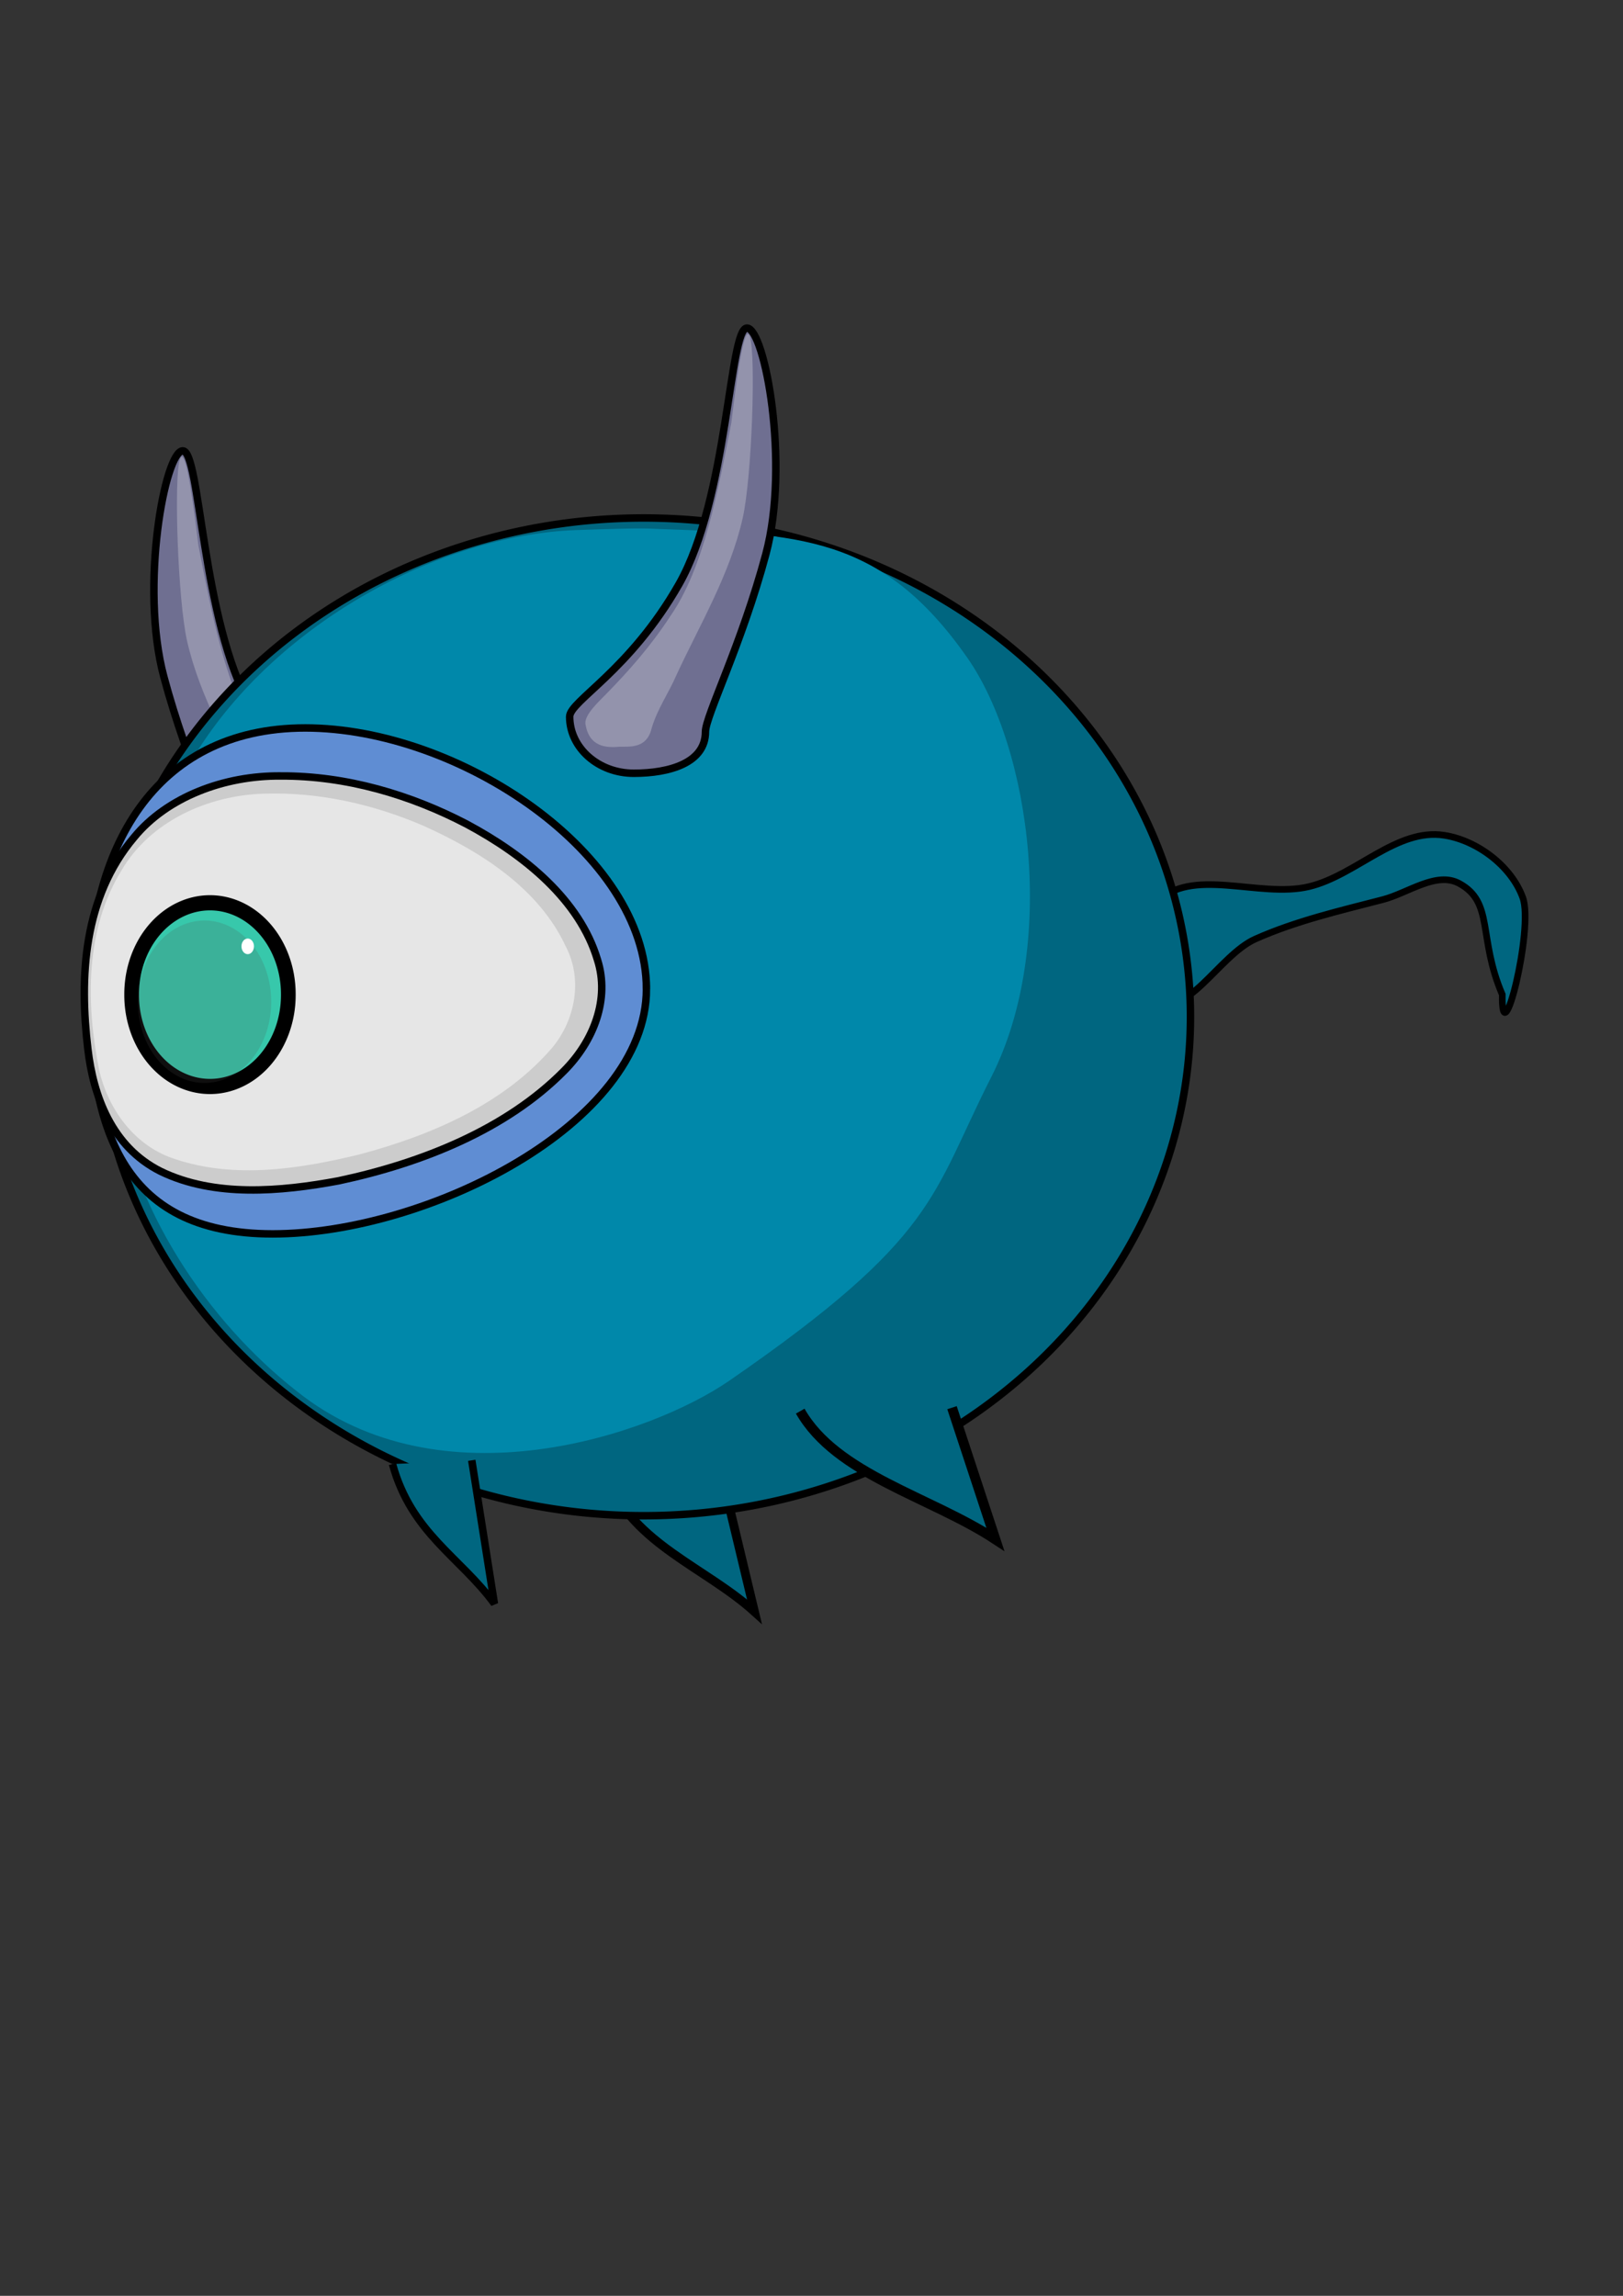 <?xml version="1.0" encoding="UTF-8" standalone="no"?>
<!-- Created with Inkscape (http://www.inkscape.org/) -->

<svg
   xmlns:dc="http://purl.org/dc/elements/1.1/"
   xmlns:cc="http://creativecommons.org/ns#"
   xmlns:rdf="http://www.w3.org/1999/02/22-rdf-syntax-ns#"
   xmlns:svg="http://www.w3.org/2000/svg"
   xmlns="http://www.w3.org/2000/svg"
   xmlns:sodipodi="http://sodipodi.sourceforge.net/DTD/sodipodi-0.dtd"
   xmlns:inkscape="http://www.inkscape.org/namespaces/inkscape"
   width="744.094"
   height="1052.362"
   id="svg2"
   version="1.1"
   inkscape:version="0.48.4 r9939"
   sodipodi:docname="floating_eyebeast.svg">
  <rect width="100%" height="100%" fill="#333333" stroke="none"/>
  <defs
     id="defs4" />
  <sodipodi:namedview
     id="base"
     pagecolor="#ffffff"
     bordercolor="#666666"
     borderopacity="1.0"
     inkscape:pageopacity="0.0"
     inkscape:pageshadow="2"
     inkscape:zoom="0.24748737"
     inkscape:cx="11.654044"
     inkscape:cy="1032.489"
     inkscape:document-units="px"
     inkscape:current-layer="layer1"
     showgrid="false"
     inkscape:window-width="1088"
     inkscape:window-height="738"
     inkscape:window-x="2006"
     inkscape:window-y="150"
     inkscape:window-maximized="0" />
  <g
     inkscape:label="Layer 1"
     inkscape:groupmode="layer"
     id="layer1">
    <path
       sodipodi:nodetypes="ccc"
       inkscape:connector-curvature="0"
       id="path3783"
       d="m 278.392,677.778 c 12.501,30.212 45.002,40.649 67.503,60.974 l -15.001,-62.621"
       style="fill:#006680;fill-opacity:1;stroke:#000000;stroke-width:4.019;stroke-linecap:butt;stroke-linejoin:miter;stroke-miterlimit:4;stroke-opacity:1;stroke-dasharray:none" />
    <path
       style="fill:#006680;fill-opacity:1;stroke:#000000;stroke-width:3.04;stroke-linecap:butt;stroke-linejoin:miter;stroke-miterlimit:4;stroke-opacity:1;stroke-dasharray:none"
       d="m 529.888,414.025 c 16.096,-17.217 47.376,-2.126 70.295,-7.623 21.488,-5.154 40.144,-26.927 61.979,-23.526 15.147,2.36 30.81,14.2 35.995,28.627 5.116,14.234 -9.902,74.316 -9.41,44.391 -11.227,-26.218 -3.718,-42.255 -19.724,-50.929 -10.484,-5.682 -23.46,4.394 -35.002,7.389 -19.742,5.122 -39.83,9.761 -58.461,18.061 -16.848,7.506 -31.646,37.809 -47.499,28.382 -12.838,-7.634 -8.374,-33.861 1.827,-44.772 z"
       id="path3787"
       inkscape:connector-curvature="0"
       sodipodi:nodetypes="aaaacaaaaa" />
    <g
       id="g3800"
       transform="matrix(-0.856,0,0,0.856,462.538,129.018)">
      <path
         style="fill:#6f6f91;fill-opacity:1;stroke:#000000;stroke-width:4;stroke-miterlimit:4;stroke-opacity:1"
         d="m 420.223,306.87 c 0,16.737 -19.417,22.223 -38.386,22.223 -18.968,0 -34.345,-13.568 -34.345,-30.305 0,-8.368 32.128,-24.531 58.547,-70.926 26.418,-46.395 26.923,-137.165 36.408,-137.165 9.484,0 23.121,72.587 10.144,121.003 -12.978,48.416 -32.367,86.801 -32.367,95.17 z"
         id="path3802"
         inkscape:connector-curvature="0"
         sodipodi:nodetypes="sssssss" />
      <path
         style="fill:#9393ac;fill-opacity:1;stroke:none"
         d="m 434.054,141.46 c -7.083,36.254 -14.702,77.678 -32.603,103.425 -10.556,16.171 -22.255,29.363 -34.337,41.701 -3.746,3.884 -11.819,11.144 -11.181,16.086 1.951,12.108 10.628,12.946 18.43,12.196 5.431,-0.02 14.237,0.901 16.898,-9.348 2.994,-10.702 9.182,-19.153 13.41,-29.006 12.362,-26.736 28.615,-53.737 35.5,-84.076 4.93,-21.837 7.152,-87.369 3.833,-97.126 -3.319,-9.756 -8.359,33.46 -9.948,46.148 z"
         id="path3804"
         inkscape:connector-curvature="0"
         sodipodi:nodetypes="cccccccccc" />
    </g>
    <path
       sodipodi:type="arc"
       style="fill:#006680;fill-opacity:1;stroke:#000000;stroke-width:4;stroke-miterlimit:4;stroke-opacity:1;stroke-dasharray:none"
       id="path2985"
       sodipodi:cx="427.14285"
       sodipodi:cy="399.50504"
       sodipodi:rx="292.85715"
       sodipodi:ry="267.14285"
       d="m 720,399.505 a 292.857,267.143 0 1 1 -585.714,0 292.857,267.143 0 1 1 585.714,0 z"
       transform="matrix(0.856,0,0,0.856,-70.53,124.125)" />
    <path
       style="fill:#0088aa;fill-opacity:1;stroke:none"
       d="m 266.71,242.905 c -62.802,1.275 -137.032,41.089 -174.933,99.346 -28.764,43.28 -47.66,101.359 -39.637,155.176 7.928,56.457 43.146,108.318 83.842,140.213 66.146,53.079 162.502,19.987 198.352,-4.735 95.951,-66.168 92.534,-84.912 120.181,-139.315 30.363,-59.749 18.279,-150.213 -11.107,-192.203 -39.527,-56.48 -77.528,-56.538 -143.105,-58.981 -6.297,-0.448 -19.946,0.041 -33.593,0.498 z"
       id="path3777"
       inkscape:connector-curvature="0"
       sodipodi:nodetypes="ccccssscc" />
    <path
       style="fill:#006680;fill-opacity:1;stroke:#000000;stroke-width:3.425;stroke-linecap:butt;stroke-linejoin:miter;stroke-miterlimit:4;stroke-opacity:1;stroke-dasharray:none"
       d="m 179.959,671.113 c 8.65,31.715 31.138,42.671 46.708,64.007 l -10.379,-65.737"
       id="path3781"
       inkscape:connector-curvature="0"
       sodipodi:nodetypes="ccc" />
    <path
       style="fill:#006680;fill-opacity:1;stroke:#000000;stroke-width:4.543;stroke-linecap:butt;stroke-linejoin:miter;stroke-miterlimit:4;stroke-opacity:1;stroke-dasharray:none"
       d="m 366.879,646.843 c 16.568,29.125 59.645,39.186 89.468,58.779 L 436.466,645.254"
       id="path3785"
       inkscape:connector-curvature="0"
       sodipodi:nodetypes="ccc" />
    <g
       id="g3796"
       transform="matrix(0.856,0,0,0.856,-36.28,72.749)">
      <path
         sodipodi:nodetypes="sssssss"
         inkscape:connector-curvature="0"
         id="path3789"
         d="m 420.223,306.87 c 0,16.737 -19.417,22.223 -38.386,22.223 -18.968,0 -34.345,-13.568 -34.345,-30.305 0,-8.368 32.128,-24.531 58.547,-70.926 26.418,-46.395 26.923,-137.165 36.408,-137.165 9.484,0 23.121,72.587 10.144,121.003 -12.978,48.416 -32.367,86.801 -32.367,95.17 z"
         style="fill:#6f6f91;fill-opacity:1;stroke:#000000;stroke-width:4;stroke-miterlimit:4;stroke-opacity:1" />
      <path
         sodipodi:nodetypes="cccccccccc"
         inkscape:connector-curvature="0"
         id="path3792"
         d="m 434.054,141.46 c -7.083,36.254 -14.702,77.678 -32.603,103.425 -10.556,16.171 -22.255,29.363 -34.337,41.701 -3.746,3.884 -11.819,11.144 -11.181,16.086 1.951,12.108 10.628,12.946 18.43,12.196 5.431,-0.02 14.237,0.901 16.898,-9.348 2.994,-10.702 9.182,-19.153 13.41,-29.006 12.362,-26.736 28.615,-53.737 35.5,-84.076 4.93,-21.837 7.152,-87.369 3.833,-97.126 -3.319,-9.756 -8.359,33.46 -9.948,46.148 z"
         style="fill:#9393ac;fill-opacity:1;stroke:none" />
    </g>
    <g
       id="g3869">
      <path
         sodipodi:nodetypes="sssss"
         inkscape:connector-curvature="0"
         id="path2987"
         d="m 296.365,453.344 c 0,61.995 -100.83,112.252 -171.371,112.252 -70.541,0 -84.08,-50.257 -84.08,-112.252 0,-61.995 28.503,-119.662 99.044,-119.662 70.541,0 156.406,57.666 156.406,119.662 z"
         style="fill:#5f8dd3;fill-opacity:1;stroke:#000000;stroke-width:3.425;stroke-miterlimit:4;stroke-opacity:1;stroke-dasharray:none" />
      <path
         inkscape:connector-curvature="0"
         id="path3758"
         d="m 128.637,355.69 c -25.737,-0.24 -51.919,9.574 -67.12,28.068 -23.384,27.711 -25.163,64.084 -21.227,97.171 2.47,21.219 10.84,44.746 33.371,56.005 24.616,11.965 55.003,9.297 81.606,4.327 38.488,-8.193 76.93,-23.711 103.221,-50.28 13.766,-13.763 21.184,-33.117 15.418,-51.06 -8.144,-27.27 -33.229,-47.856 -59.934,-62.163 -25.727,-13.423 -55.147,-22.227 -85.335,-22.068 z"
         style="fill:#cccccc;fill-opacity:1;stroke:#000000;stroke-width:3.425;stroke-miterlimit:4;stroke-opacity:1;stroke-dasharray:none" />
      <path
         inkscape:connector-curvature="0"
         id="path3865"
         d="m 120.947,363.805 c -25.815,0.766 -52.198,12.807 -65.236,35.17 -16.728,27.105 -16.292,60.875 -10.36,91.018 3.999,18.238 16.304,35.521 35.151,41.384 27.279,9.103 57.171,4.424 84.486,-2.252 32.775,-8.742 66.04,-23.021 88.275,-48.978 10.583,-12.827 13.914,-31.263 6.19,-46.177 -12.256,-26.621 -38.989,-43.616 -65.236,-55.412 -23.005,-9.907 -48.031,-15.591 -73.271,-14.753 z"
         style="opacity:0.5;fill:#ffffff;fill-opacity:1;stroke:none" />
      <path
         transform="matrix(0.811,0,0,0.838,-68.247,88.811)"
         d="m 247.143,438.076 a 44.286,50 0 1 1 -88.571,0 44.286,50 0 1 1 88.571,0 z"
         sodipodi:ry="50"
         sodipodi:rx="44.285713"
         sodipodi:cy="438.07648"
         sodipodi:cx="202.85715"
         id="path3762"
         style="fill:#37c8ab;fill-opacity:1;stroke:#000000;stroke-width:8.308;stroke-linecap:round;stroke-linejoin:round;stroke-miterlimit:4;stroke-opacity:1;stroke-dasharray:none;stroke-dashoffset:2.4"
         sodipodi:type="arc" />
      <path
         sodipodi:type="arc"
         style="opacity:0.195;fill:#4d4d4d;fill-opacity:1;stroke:none"
         id="path3863"
         sodipodi:cx="202.85715"
         sodipodi:cy="438.07648"
         sodipodi:rx="44.285713"
         sodipodi:ry="50"
         d="m 247.143,438.076 a 44.286,50 0 1 1 -88.571,0 44.286,50 0 1 1 88.571,0 z"
         transform="matrix(0.69,0,0,0.741,-46.208,134.564)" />
      <path
         d="m 116.429,433.791 a 2.857,3.571 0 1 1 -5.714,0 2.857,3.571 0 1 1 5.714,0 z"
         sodipodi:ry="3.5714285"
         sodipodi:rx="2.8571429"
         sodipodi:cy="433.79074"
         sodipodi:cx="113.57143"
         id="path3840"
         style="fill:#ffffff;fill-opacity:1;stroke:none"
         sodipodi:type="arc" />
    </g>
  </g>
</svg>
